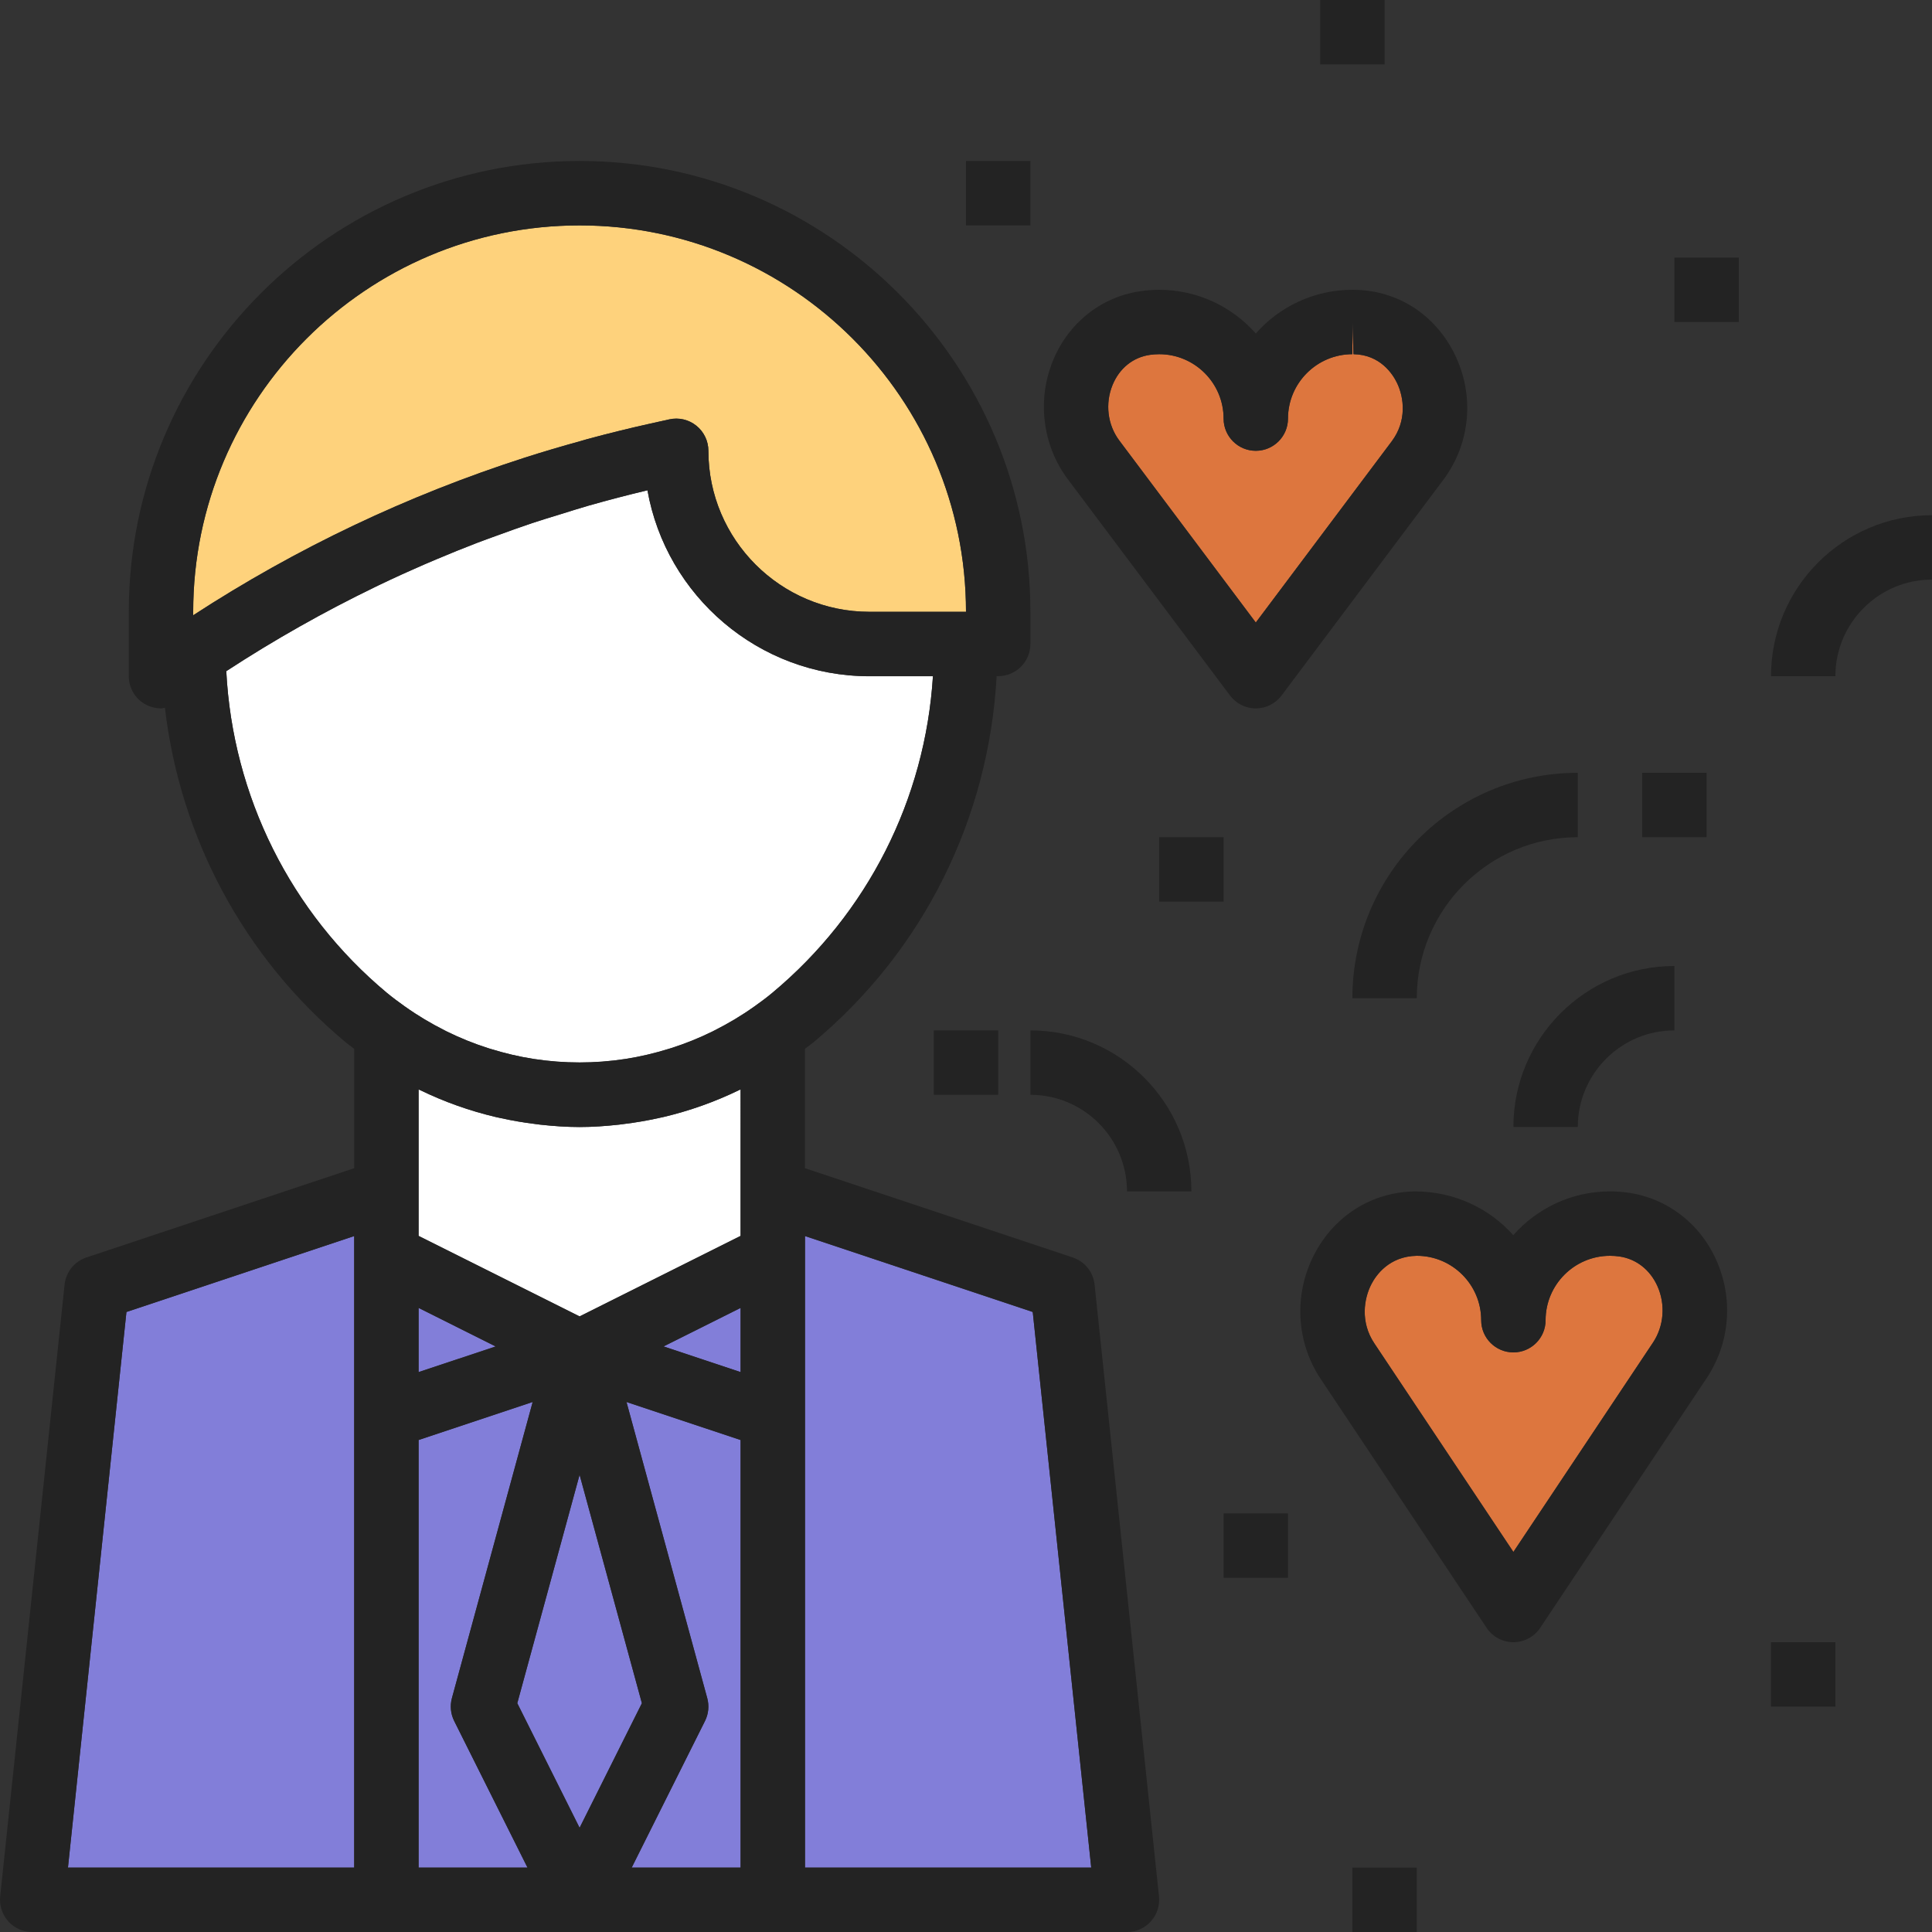 <?xml version="1.0" encoding="iso-8859-1"?>
<!-- Generator: Adobe Illustrator 19.0.0, SVG Export Plug-In . SVG Version: 6.00 Build 0)  -->
<svg version="1.1" id="Capa_1" xmlns="http://www.w3.org/2000/svg" xmlns:xlink="http://www.w3.org/1999/xlink" x="0px" y="0px"
	 viewBox="0 0 480 480" style="enable-background:new 0 0 480 480;" xml:space="preserve">
<rect x="0" y="0" width="480" height="480" fill="#333333" stroke="none"/>
<g>
	<polygon style="fill:#827ED9;" points="16.886,464 87.998,464 87.998,352 87.998,312 87.998,307.096 31.414,325.96 	"/>
	<path style="fill:#827ED9;" d="M112.278,421.896l20.064-73.576l-28.344,9.448V464h27.056l-18.208-36.424
		C111.966,425.816,111.766,423.792,112.278,421.896z"/>
	<polygon style="fill:#827ED9;" points="143.998,366.408 128.518,423.16 143.998,454.112 159.478,423.16 	"/>
	<polygon style="fill:#827ED9;" points="103.998,340.896 123.142,334.52 103.998,324.944 	"/>
	<path style="fill:#827ED9;" d="M175.718,421.896c0.512,1.896,0.32,3.92-0.56,5.68L156.942,464h27.056V357.768l-28.344-9.448
		L175.718,421.896z"/>
	<polygon style="fill:#827ED9;" points="183.998,340.896 183.998,324.944 164.854,334.52 	"/>
</g>
<path style="fill:#FED27C;" d="M130.374,113.704c4.6-1.48,9.24-2.84,13.912-4.128c0.544-0.152,1.072-0.328,1.616-0.472
	c5.136-1.392,10.32-2.672,15.544-3.832l4.824-1.072c2.376-0.536,4.848,0.048,6.744,1.568c1.88,1.512,2.984,3.808,2.984,6.232
	c0,22.056,17.944,40,40,40h23.952h0.048c0-52.936-43.064-96-96-96s-96,43.064-96,96v0.864c25.664-16.696,53.192-29.76,82.208-39.104
	C130.262,113.744,130.318,113.72,130.374,113.704z"/>
<polygon style="fill:#827ED9;" points="199.998,312 199.998,352 199.998,464 271.11,464 256.582,325.96 199.998,307.096 "/>
<path style="fill:#FFFFFF;" d="M164.83,277.52c-0.368,0.088-0.744,0.16-1.112,0.24c-2.904,0.648-5.832,1.152-8.776,1.504
	c-0.368,0.048-0.728,0.104-1.096,0.144c-3.272,0.36-6.56,0.6-9.848,0.6s-6.576-0.24-9.848-0.6c-0.368-0.04-0.728-0.096-1.088-0.144
	c-2.944-0.36-5.872-0.856-8.776-1.504c-0.368-0.08-0.744-0.152-1.112-0.24c-6.448-1.52-12.76-3.752-18.824-6.704
	c-0.112-0.056-0.232-0.088-0.344-0.144V296v11.056l40,20l40-20V296v-25.328c-0.112,0.056-0.232,0.088-0.344,0.144
	C177.59,273.768,171.278,276,164.83,277.52z"/>
<path style="fill:#DD763E;" d="M303.998,104c0-8.824-7.176-16-16-16c-0.768,0-1.528,0.056-2.264,0.16
	c-4.192,0.592-7.576,3.304-9.296,7.432c-1.92,4.632-1.288,9.944,1.664,13.872l33.896,45.2l33.776-45.032
	c3.744-5,3.112-10.808,1.264-14.576c-1.016-2.088-4.12-6.952-10.776-7.056l-0.264-8v8c-8.824,0-16,7.176-16,16c0,4.416-3.584,8-8,8
	S303.998,108.416,303.998,104z"/>
<path style="fill:#FFFFFF;" d="M100.614,250.08c0.008,0.008,0.024,0.008,0.032,0.016c3.152,2.248,6.448,4.2,9.832,5.904
	c0.168,0.088,0.336,0.176,0.512,0.264c3.32,1.64,6.736,3.008,10.208,4.128c0.224,0.072,0.448,0.136,0.672,0.208
	c3.512,1.088,7.088,1.936,10.696,2.496c0.08,0.008,0.152,0.016,0.232,0.032c7.424,1.128,14.984,1.128,22.408,0
	c0.08-0.008,0.152-0.016,0.232-0.032c3.608-0.56,7.184-1.408,10.696-2.496c0.224-0.072,0.456-0.136,0.68-0.208
	c3.48-1.112,6.888-2.488,10.208-4.12c0.168-0.08,0.336-0.176,0.512-0.264c3.384-1.704,6.68-3.656,9.832-5.904
	c0.008-0.008,0.024-0.008,0.032-0.016c1.52-1.08,3.024-2.192,4.472-3.4c23.696-19.752,38.008-48.12,39.92-78.672h-15.792
	c-27.528,0-50.488-19.976-55.144-46.192c-4.904,1.152-9.76,2.44-14.584,3.8c-2.312,0.656-4.6,1.4-6.904,2.112
	c-2.4,0.736-4.8,1.456-7.176,2.248c-2.984,1-5.944,2.072-8.904,3.152c-1.56,0.568-3.128,1.128-4.68,1.72
	c-3.432,1.312-6.832,2.696-10.216,4.128c-0.944,0.4-1.888,0.792-2.824,1.2c-3.824,1.656-7.616,3.376-11.376,5.184
	c-0.344,0.16-0.68,0.328-1.024,0.496C80.486,152,68.15,158.968,56.214,166.76c1.6,31.064,15.992,60,39.92,79.944
	C97.59,247.888,99.094,248.992,100.614,250.08z"/>
<path style="fill:#DD763E;" d="M410.67,333.568c2.728-4.088,3.152-9.464,1.112-14.024c-1.832-4.088-5.288-6.784-9.488-7.384
	c-0.744-0.104-1.512-0.16-2.296-0.16c-8.824,0-16,7.176-16,16c0,4.416-3.584,8-8,8s-8-3.584-8-8c0-8.824-7.176-16-16-16
	c-6.928,0.112-10.16,4.912-11.24,6.968c-1.952,3.72-2.8,9.552,0.68,14.768l34.56,51.84L410.67,333.568z"/>
<g>
	<path style="fill:#232323;" d="M21.47,312.408c-2.976,0.992-5.096,3.632-5.424,6.752l-16,152c-0.24,2.256,0.496,4.504,2.008,6.184
		C3.566,479.04,5.734,480,7.998,480h88h96h88c2.264,0,4.432-0.96,5.944-2.648c1.512-1.68,2.248-3.936,2.008-6.184l-16-152
		c-0.328-3.12-2.448-5.76-5.424-6.752l-66.528-22.184V260.56c0.696-0.544,1.416-1.032,2.104-1.6
		c27.352-22.792,43.576-55.656,45.512-90.968h0.384c4.416,0,8-3.584,8-8v-8c0-61.76-50.24-112-112-112s-112,50.248-112,112.008v16
		c0,3,1.672,5.744,4.336,7.112c1.16,0.592,2.416,0.888,3.664,0.888c0.328,0,0.648-0.112,0.976-0.152
		c3.776,32.336,19.704,62.096,44.92,83.12c0.68,0.568,1.408,1.056,2.104,1.6v29.672L21.47,312.408z M31.414,325.96l56.584-18.864
		V312v40v112H16.886L31.414,325.96z M159.478,423.16l-15.48,30.952l-15.48-30.96l15.48-56.744L159.478,423.16z M183.998,340.896
		l-19.144-6.384l19.144-9.568V340.896z M103.998,340.896v-15.952l19.144,9.576L103.998,340.896z M103.998,357.768l28.344-9.448
		l-20.064,73.576c-0.512,1.896-0.32,3.92,0.56,5.68L131.054,464h-27.056V357.768z M156.942,464l18.208-36.424
		c0.88-1.76,1.08-3.784,0.56-5.68l-20.064-73.576l28.352,9.448V464H156.942z M256.582,325.96L271.11,464h-71.112V352v-40v-4.904
		L256.582,325.96z M47.998,152c0-52.936,43.064-96,96-96s96,43.064,96,96h-0.048h-23.952c-22.056,0-40-17.944-40-40
		c0-2.424-1.104-4.72-2.992-6.24s-4.36-2.104-6.744-1.568l-4.824,1.072c-5.224,1.16-10.4,2.448-15.544,3.832
		c-0.544,0.144-1.072,0.32-1.616,0.472c-4.672,1.288-9.312,2.656-13.912,4.128c-0.056,0.016-0.112,0.04-0.168,0.056
		c-29.008,9.352-56.536,22.416-82.2,39.112V152z M56.222,166.736c11.936-7.792,24.272-14.752,36.952-20.896
		c0.344-0.168,0.68-0.336,1.024-0.496c3.76-1.808,7.56-3.52,11.376-5.184c0.936-0.408,1.88-0.8,2.824-1.2
		c3.384-1.432,6.792-2.808,10.216-4.128c1.552-0.592,3.12-1.152,4.68-1.72c2.96-1.08,5.92-2.152,8.904-3.152
		c2.376-0.792,4.776-1.512,7.176-2.248c2.296-0.712,4.584-1.448,6.904-2.112c4.824-1.368,9.68-2.648,14.584-3.8
		c4.648,26.224,27.608,46.2,55.136,46.2h15.784c-1.912,30.552-16.224,58.92-39.92,78.672c-1.448,1.208-2.952,2.32-4.472,3.4
		c-0.008,0.008-0.024,0.008-0.032,0.016c-3.152,2.248-6.448,4.2-9.832,5.904c-0.168,0.088-0.336,0.176-0.512,0.264
		c-3.32,1.64-6.728,3.008-10.208,4.12c-0.224,0.072-0.448,0.136-0.68,0.208c-3.512,1.088-7.088,1.936-10.696,2.496
		c-0.08,0.008-0.152,0.016-0.232,0.032c-7.424,1.128-14.984,1.128-22.408,0c-0.08-0.008-0.152-0.016-0.232-0.032
		c-3.608-0.56-7.184-1.408-10.696-2.496c-0.224-0.072-0.448-0.136-0.672-0.208c-3.48-1.112-6.888-2.488-10.208-4.128
		c-0.168-0.08-0.336-0.176-0.512-0.264c-3.384-1.704-6.68-3.656-9.832-5.904c-0.008-0.008-0.024-0.008-0.032-0.016
		c-1.52-1.08-3.024-2.192-4.472-3.4C72.214,226.736,57.822,197.8,56.222,166.736z M123.166,277.52
		c0.368,0.088,0.744,0.16,1.112,0.24c2.904,0.648,5.832,1.152,8.776,1.504c0.368,0.04,0.728,0.104,1.088,0.144
		c3.272,0.36,6.56,0.6,9.848,0.6s6.576-0.24,9.848-0.6c0.368-0.04,0.728-0.096,1.096-0.144c2.944-0.36,5.872-0.856,8.776-1.504
		c0.368-0.08,0.744-0.152,1.112-0.24c6.448-1.52,12.76-3.752,18.824-6.704c0.112-0.056,0.232-0.088,0.344-0.144V296v11.056l-40,20
		l-40-20V296v-25.328c0.112,0.056,0.232,0.088,0.344,0.144C110.406,273.768,116.718,276,123.166,277.52z"/>
	<path style="fill:#232323;" d="M375.998,280h16c0-13.232,10.768-24,24-24v-16C393.942,240,375.998,257.944,375.998,280z"/>
	<path style="fill:#232323;" d="M439.998,168h16c0-13.232,10.768-24,24-24v-16C457.942,128,439.998,145.944,439.998,168z"/>
	<path style="fill:#232323;" d="M287.998,72c-1.528,0-3.032,0.112-4.504,0.32c-9.792,1.376-17.952,7.792-21.832,17.144
		c-4.08,9.832-2.688,21.176,3.64,29.608l40.296,53.728c1.504,2.008,3.88,3.2,6.4,3.2s4.888-1.184,6.4-3.2l40.176-53.568
		c6.768-9.016,7.848-20.984,2.84-31.216c-4.832-9.848-14.136-15.84-24.784-16.008C336.55,72,336.078,72,335.998,72
		c-9.544,0-18.136,4.2-24,10.856C306.134,76.2,297.542,72,287.998,72z M319.998,104c0-8.824,7.176-16,16-16v-8l0.272,8
		c6.656,0.104,9.752,4.968,10.776,7.056c1.848,3.768,2.48,9.576-1.264,14.576l-33.784,45.032l-33.904-45.2
		c-2.944-3.928-3.584-9.24-1.664-13.872c1.72-4.136,5.104-6.84,9.296-7.432c0.744-0.104,1.504-0.16,2.272-0.16
		c8.824,0,16,7.176,16,16c0,4.416,3.584,8,8,8S319.998,108.416,319.998,104z"/>
	<path style="fill:#232323;" d="M255.998,272c13.232,0,24,10.768,24,24h16c0-22.056-17.944-40-40-40V272z"/>
	<path style="fill:#232323;" d="M335.998,248h16c0-22.056,17.944-40,40-40v-16C361.118,192,335.998,217.12,335.998,248z"/>
	<rect x="407.998" y="192" style="fill:#232323;" width="16" height="16"/>
	<rect x="415.998" y="64" style="fill:#232323;" width="16" height="16"/>
	<rect x="239.998" y="40" style="fill:#232323;" width="16" height="16"/>
	<rect x="327.998" style="fill:#232323;" width="16" height="16"/>
	<rect x="287.998" y="208" style="fill:#232323;" width="16" height="16"/>
	<rect x="231.998" y="256" style="fill:#232323;" width="16" height="16"/>
	<path style="fill:#232323;" d="M375.998,408c2.672,0,5.168-1.336,6.656-3.56l41.328-61.992c5.832-8.752,6.736-19.752,2.408-29.432
		c-4.056-9.072-12.216-15.32-21.824-16.688c-1.496-0.216-3.024-0.328-4.568-0.328c-9.56,0-18.16,4.216-24.024,10.88
		c-5.928-6.664-14.648-10.88-24.496-10.88h-0.008c-10.568,0.168-19.872,5.976-24.88,15.528c-5.208,9.936-4.624,21.84,1.536,31.08
		l41.216,61.824C370.83,406.664,373.326,408,375.998,408z M340.758,318.968c1.08-2.056,4.312-6.856,11.24-6.968
		c8.824,0,16,7.176,16,16c0,4.416,3.584,8,8,8s8-3.584,8-8c0-8.824,7.176-16,16-16c0.784,0,1.552,0.056,2.304,0.16
		c4.2,0.6,7.656,3.296,9.488,7.384c2.04,4.568,1.616,9.936-1.112,14.024l-34.68,52.008l-34.56-51.84
		C337.958,328.52,338.806,322.688,340.758,318.968z"/>
	<rect x="303.998" y="376" style="fill:#232323;" width="16" height="16"/>
	<rect x="439.998" y="408" style="fill:#232323;" width="16" height="16"/>
	<rect x="335.998" y="464" style="fill:#232323;" width="16" height="16"/>
</g>
<g>
</g>
<g>
</g>
<g>
</g>
<g>
</g>
<g>
</g>
<g>
</g>
<g>
</g>
<g>
</g>
<g>
</g>
<g>
</g>
<g>
</g>
<g>
</g>
<g>
</g>
<g>
</g>
<g>
</g>
</svg>
